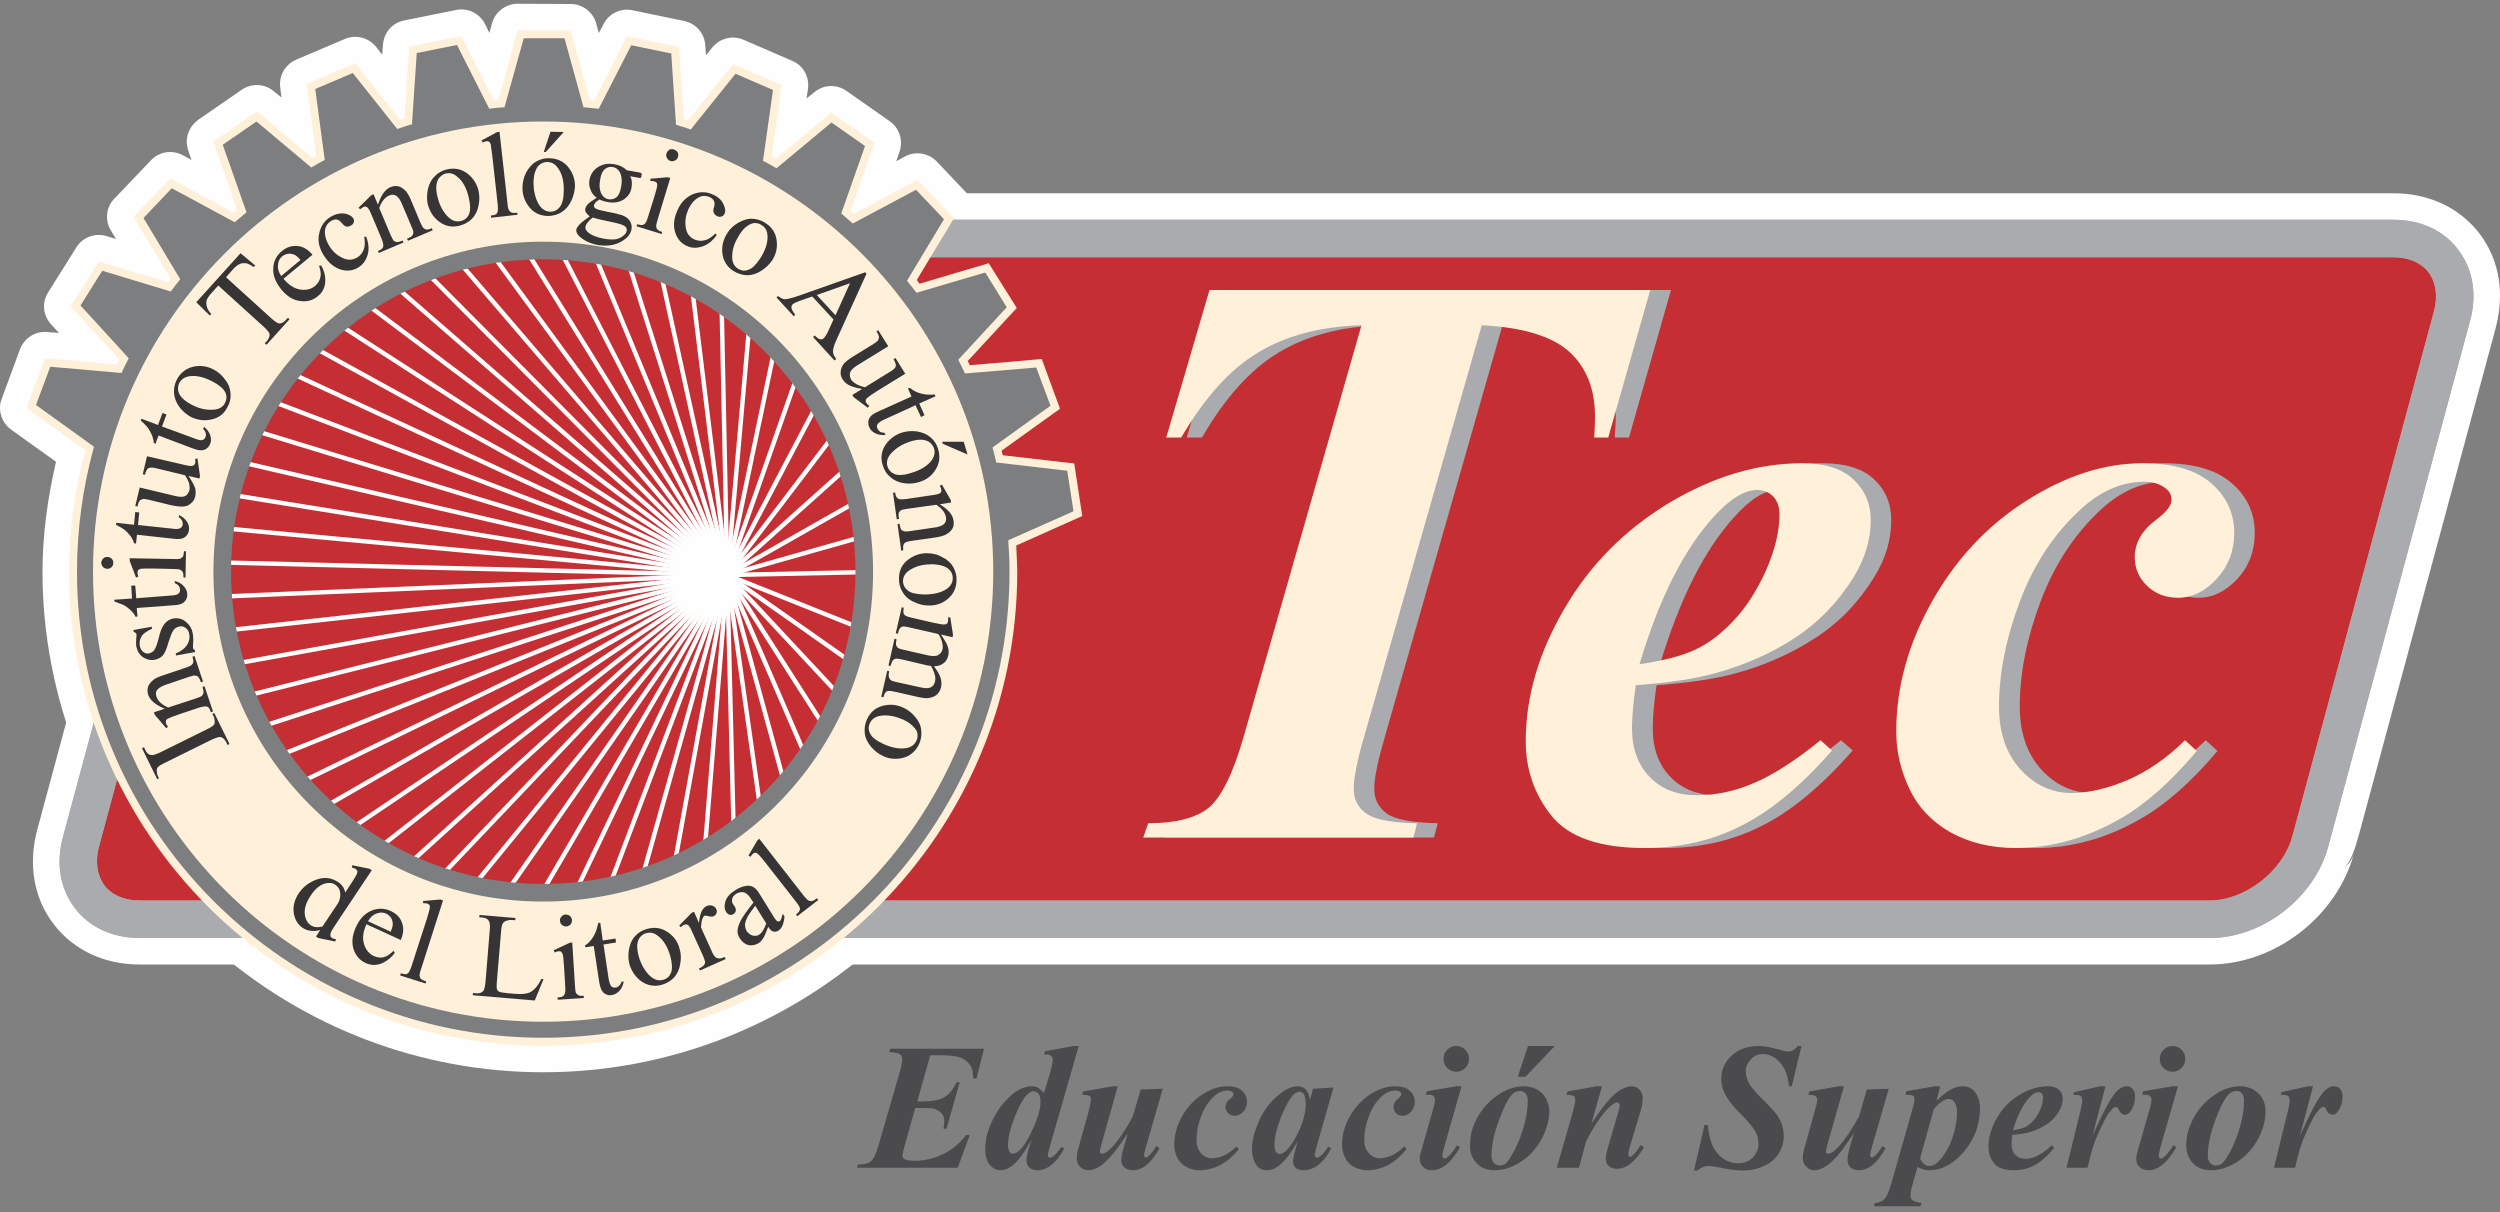 <?xml version="1.0" encoding="UTF-8"?> <!-- Creator: CorelDRAW X7 --> <svg xmlns="http://www.w3.org/2000/svg" xmlns:xlink="http://www.w3.org/1999/xlink" xml:space="preserve" width="100mm" height="48.5mm" style="shape-rendering:geometricPrecision; text-rendering:geometricPrecision; image-rendering:optimizeQuality; fill-rule:evenodd; clip-rule:evenodd" viewBox="0 0 10000 4850"><rect x="0" y="0" width="10000" height="4850" fill="#808080" stroke="none"/> <defs> <style type="text/css"> <![CDATA[ .str1 {stroke:#7C7E80;stroke-width:70.56} .str0 {stroke:#FEFEFE;stroke-width:17.69} .fil5 {fill:none} .fil0 {fill:#FEFEFE} .fil2 {fill:#A9ABAE} .fil4 {fill:#7C7E80} .fil6 {fill:#373435} .fil3 {fill:#FFF0D9} .fil1 {fill:#C52F33} .fil7 {fill:#4B4B4D;fill-rule:nonzero} ]]> </style> </defs> <g id="Capa_x0020_1">  <path class="fil0" d="M9917 933c-80,-103 -202,-160 -344,-160l-8280 0c-260,0 -508,191 -577,444l-567 2102c-37,139 -14,274 66,378 80,104 202,161 344,161l8280 0c260,0 508,-191 577,-444 -7,24 -22,44 -41,58 30,-26 45,-76 65,-149l543 -2012c11,-43 17,-86 17,-128 0,-92 -28,-178 -83,-250z"></path> <path class="fil0" d="M2071 15c-48,0 -90,32 -103,78 0,0 -10,37 -10,39 -5,-9 -18,-36 -18,-36 -22,-43 -69,-66 -116,-56l-208 42c-47,9 -81,49 -84,97 0,0 -3,30 -3,40 -6,-8 -25,-32 -25,-32 -30,-37 -81,-50 -125,-31l-195 83c-39,17 -64,55 -64,97 0,5 0,10 1,15 0,0 4,30 5,39 -7,-6 -31,-25 -31,-25 -36,-31 -89,-33 -128,-6l-174 120c-29,21 -46,54 -46,88 0,11 2,23 6,35 0,0 10,28 13,38 -8,-5 -35,-19 -35,-19 -42,-23 -94,-15 -127,20l-146 153c-20,20 -30,46 -30,73 0,19 5,38 15,54 0,0 16,27 21,35 -9,-3 -39,-12 -39,-12 -45,-13 -95,5 -120,46l-112 179c-11,17 -17,37 -17,56 0,26 10,52 28,72 0,0 23,25 32,35 -13,-1 -47,-4 -47,-4 -48,-4 -92,24 -109,69l-73 198c-5,12 -7,25 -7,37 0,33 16,66 44,86 0,0 115,83 180,129 -34,147 -54,295 -54,440 0,251 48,495 139,728 -14,53 -87,324 -87,324 -10,36 -15,71 -15,106 0,77 23,149 68,207 64,83 167,131 284,131 0,0 227,0 287,0 367,326 836,506 1327,506 490,0 959,-180 1327,-506 76,0 5339,0 5339,0 224,0 446,-171 504,-389l567 -2102c10,-36 15,-72 15,-106 0,-77 -23,-149 -68,-207 -64,-83 -167,-131 -284,-131 0,0 -5371,0 -5656,0 -4,-18 -11,-34 -24,-48l-146 -154c-33,-34 -85,-43 -127,-20 0,0 -27,14 -35,19 3,-9 13,-38 13,-38 4,-12 6,-24 6,-35 0,-34 -16,-67 -45,-87l-174 -122c-39,-27 -91,-25 -128,6 0,0 -24,19 -31,25 1,-9 6,-39 6,-39 0,-5 1,-10 1,-15 0,-42 -25,-81 -65,-97l-194 -84c-44,-19 -95,-6 -125,31 0,0 -19,24 -25,31 -1,-9 -3,-40 -3,-40 -3,-48 -37,-87 -84,-97l-207 -43c-47,-10 -95,13 -116,56 0,0 -14,27 -19,35 -2,-9 -10,-38 -10,-38 -13,-46 -55,-78 -102,-78l-212 -1c0,0 0,0 0,0z"></path> <path class="fil1" d="M9241 3366c-46,172 -226,311 -402,311l-8280 0c-176,0 -281,-139 -235,-311l567 -2102c46,-171 226,-310 402,-310l8280 0c176,0 281,139 235,310l-567 2102z"></path> <path class="fil2" d="M1293 879c-211,0 -419,161 -474,366l-567 2102c-29,107 -12,208 48,286 58,76 150,119 259,119l8280 0c211,0 419,-161 474,-366l0 0 567 -2102c29,-107 12,-208 -48,-286 -58,-77 -150,-119 -259,-119l-8280 0zm-875 2663c-30,-40 -38,-96 -22,-156l567 -2102c38,-139 189,-255 330,-255l8280 0c61,0 111,21 141,60 30,40 38,95 22,156l-567 2102c-38,138 -189,255 -330,255l-8280 0c-61,0 -111,-21 -141,-60z"></path> <g id="_3017098427696"> <path class="fil2" d="M4920 1160l1764 0 -168 590 -57 0c2,-31 4,-59 4,-83 0,-112 -35,-199 -104,-261 -69,-61 -185,-97 -349,-105l-472 1651c-27,92 -41,160 -41,204 0,41 17,74 50,98 34,24 102,37 204,39l-15 57 -1080 0 19 -57c111,0 192,-21 242,-62 51,-42 97,-136 139,-282l472 -1648c-165,5 -303,42 -415,110 -111,67 -213,180 -305,339l-61 0 173 -590z"></path> <path class="fil2" d="M6937 2068c64,-72 123,-108 174,-108 26,0 48,9 64,26 17,17 26,41 26,71 0,70 -19,146 -56,227 -36,81 -80,148 -130,201 -50,53 -101,91 -154,115 -52,24 -126,43 -221,57 79,-262 178,-458 297,-589zm6 625c117,-32 223,-79 318,-141 95,-61 174,-143 236,-244 46,-74 68,-150 68,-228 0,-66 -23,-120 -69,-163 -46,-43 -114,-64 -205,-64 -178,0 -356,53 -532,159 -177,107 -317,248 -420,424 -102,176 -154,352 -154,529 0,112 35,212 104,298 68,86 193,129 372,129 142,0 272,-30 389,-90 117,-59 237,-159 361,-300l-47 -41c-100,82 -189,139 -265,171 -76,33 -152,49 -228,49 -79,0 -142,-24 -189,-73 -47,-48 -71,-113 -71,-194 0,-45 5,-102 15,-173 132,-10 238,-26 317,-48z"></path> <path class="fil2" d="M8823 2961l47 43c-105,124 -208,215 -309,272 -134,77 -273,116 -418,116 -96,0 -182,-21 -257,-62 -75,-42 -130,-100 -165,-174 -36,-75 -54,-152 -54,-230 0,-176 48,-349 144,-520 96,-170 222,-305 379,-404 157,-100 311,-149 463,-149 122,0 213,26 274,80 62,53 92,120 92,199 0,72 -23,133 -69,183 -47,50 -98,76 -155,76 -50,0 -91,-16 -124,-48 -33,-32 -49,-70 -49,-114 0,-58 29,-108 87,-151 40,-30 60,-56 60,-78 0,-20 -8,-35 -24,-47 -22,-17 -50,-26 -84,-26 -91,0 -176,37 -256,110 -105,97 -186,219 -242,367 -56,148 -84,289 -84,422 0,105 29,189 86,252 57,62 125,94 204,94 69,0 144,-18 225,-52 80,-35 156,-88 229,-159z"></path> </g> <path class="fil3" d="M4838 1160l1763 0 -168 590 -56 0c2,-31 3,-59 3,-83 0,-112 -35,-199 -104,-261 -69,-61 -185,-97 -349,-105l-472 1651c-27,92 -40,160 -40,204 0,41 16,74 50,98 33,24 101,37 203,39l-14 57 -1081 0 20 -57c110,0 191,-21 242,-62 50,-42 97,-136 139,-282l472 -1648c-166,5 -304,42 -415,110 -112,67 -213,180 -306,339l-60 0 173 -590z"></path> <path class="fil3" d="M6854 2068c65,-72 123,-108 175,-108 26,0 47,9 64,26 16,17 25,41 25,71 0,70 -19,146 -55,227 -37,81 -80,148 -131,201 -50,53 -101,91 -154,115 -52,24 -126,43 -220,57 78,-262 177,-458 296,-589zm6 625c117,-32 224,-79 319,-141 94,-61 173,-143 236,-244 45,-74 68,-150 68,-228 0,-66 -24,-120 -70,-163 -46,-43 -114,-64 -204,-64 -179,0 -356,53 -533,159 -177,107 -317,248 -419,424 -103,176 -154,352 -154,529 0,112 34,212 103,298 69,86 193,129 372,129 142,0 272,-30 389,-90 117,-59 238,-159 361,-300l-46 -41c-101,82 -190,139 -266,171 -76,33 -152,49 -228,49 -79,0 -142,-24 -189,-73 -47,-48 -71,-113 -71,-194 0,-45 5,-102 15,-173 133,-10 238,-26 317,-48z"></path> <path class="fil3" d="M8740 2961l47 43c-104,124 -207,215 -308,272 -135,77 -274,116 -418,116 -97,0 -183,-21 -258,-62 -74,-42 -130,-100 -165,-174 -36,-75 -53,-152 -53,-230 0,-176 47,-349 143,-520 96,-170 222,-305 379,-404 157,-100 312,-149 463,-149 122,0 213,26 275,80 61,53 92,120 92,199 0,72 -24,133 -70,183 -46,50 -98,76 -155,76 -50,0 -91,-16 -124,-48 -33,-32 -49,-70 -49,-114 0,-58 29,-108 87,-151 40,-30 60,-56 60,-78 0,-20 -8,-35 -24,-47 -22,-17 -50,-26 -84,-26 -91,0 -176,37 -255,110 -106,97 -187,219 -243,367 -56,148 -84,289 -84,422 0,105 29,189 86,252 57,62 125,94 204,94 70,0 144,-18 225,-52 80,-35 157,-88 229,-159z"></path> <path class="fil2" d="M1293 879c-211,0 -419,161 -474,366l-567 2102c-29,107 -12,208 48,286 58,76 150,119 259,119l8280 0c211,0 419,-161 474,-366l0 0 567 -2102c29,-107 12,-208 -48,-286 -58,-77 -150,-119 -259,-119l-8280 0zm-875 2663c-30,-40 -38,-96 -22,-156l567 -2102c38,-139 189,-255 330,-255l8280 0c61,0 111,21 141,60 30,40 38,95 22,156l-567 2102c-38,138 -189,255 -330,255l-8280 0c-61,0 -111,-21 -141,-60z"></path> <path class="fil3" d="M2064 145c0,0 -60,218 -70,254 -9,1 -10,1 -19,2 -16,-33 -130,-257 -130,-257l-208 42c0,0 -17,250 -19,287 -8,3 -10,3 -18,6 -23,-29 -179,-226 -179,-226l-195 83c0,0 34,250 39,286 -8,4 -9,5 -16,9 -29,-24 -222,-185 -222,-185l-174 121c0,0 83,237 96,272 -7,6 -8,7 -14,12 -33,-18 -254,-137 -254,-137l-147 153c0,0 129,216 149,248 -5,6 -6,8 -11,14 -36,-11 -277,-83 -277,-83l-113 179c0,0 170,186 195,213 -4,9 -5,11 -10,20 -37,-3 -287,-25 -287,-25l-74 199c0,0 206,149 235,169 -42,159 -65,322 -65,486 0,1045 851,1896 1897,1896 1045,0 1896,-851 1896,-1896 0,0 -2,-75 -4,-105 34,-15 264,-118 264,-118l-32 -210c0,0 -249,-29 -286,-33 -2,-8 -3,-10 -5,-18 30,-22 234,-168 234,-168l-73 -199c0,0 -251,22 -288,25 -3,-8 -4,-9 -8,-17 25,-27 196,-212 196,-212l-112 -179c0,0 -242,71 -277,82 -5,-7 -7,-9 -11,-15 19,-32 149,-247 149,-247l-146 -154c0,0 -222,119 -255,136 -6,-5 -7,-6 -13,-11 12,-35 96,-272 96,-272l-173 -122c0,0 -194,161 -222,185 -8,-5 -9,-5 -16,-9 5,-37 39,-286 39,-286l-194 -84c0,0 -157,196 -180,225 -8,-3 -10,-3 -18,-6 -2,-37 -18,-287 -18,-287l-208 -43c0,0 -114,223 -131,257 -9,-1 -10,-2 -18,-2 -10,-36 -76,-278 -76,-278l-212 -1 -7 24z"></path> <path class="fil4" d="M4294 2045l-25 -162 -284 -33c-4,-20 -10,-40 -15,-60l232 -167 -57 -153 -285 24c-8,-18 -18,-37 -27,-55l194 -210 -86 -139 -275 81c-12,-16 -25,-32 -38,-48l148 -246 -112 -118 -253 135c-15,-14 -31,-27 -46,-40l95 -270 -134 -94 -220 183c-18,-10 -36,-21 -54,-30l40 -283 -150 -65 -179 223c-20,-7 -39,-13 -59,-19l-19 -285 -160 -33 -130 254c-20,-2 -41,-4 -61,-6l-76 -276 -163 0 -77 276c-20,1 -41,3 -61,6l-129 -255 -161 32 -19 285c-20,6 -40,12 -59,19l-178 -224 -150 64 38 284c-18,9 -36,19 -54,30l-219 -184 -135 93 95 270c-16,13 -31,27 -47,40l-252 -136 -113 119 147 245c-13,16 -25,32 -38,49l-274 -83 -87 139 193 211c-10,19 -20,39 -29,59l-285 -25 -57 153 232 167c-44,159 -68,327 -68,500 0,1028 836,1864 1865,1864 1028,0 1865,-836 1865,-1864 0,-43 -2,-84 -5,-126l261 -116zm-2121 2042c-995,0 -1801,-806 -1801,-1800 0,-995 806,-1801 1801,-1801 994,0 1800,806 1800,1801 0,994 -806,1800 -1800,1800z"></path> <path class="fil1" d="M3457 2287c0,709 -575,1284 -1284,1284 -710,0 -1284,-575 -1284,-1284 0,-710 574,-1285 1284,-1285 709,0 1284,575 1284,1285z"></path> <g id="_3017098107248"> <line class="fil5 str0" x1="3435" y1="2289" x2="2909" y2="2300"></line> <line class="fil5 str0" x1="3428" y1="2153" x2="2909" y2="2300"></line> <line class="fil5 str0" x1="3406" y1="2018" x2="2909" y2="2300"></line> <line class="fil5 str0" x1="3370" y1="1887" x2="2909" y2="2300"></line> <line class="fil5 str0" x1="3320" y1="1760" x2="2909" y2="2300"></line> <line class="fil5 str0" x1="3257" y1="1639" x2="2909" y2="2300"></line> <line class="fil5 str0" x1="3181" y1="1526" x2="2909" y2="2300"></line> <line class="fil5 str0" x1="3093" y1="1421" x2="2909" y2="2300"></line> <line class="fil5 str0" x1="2995" y1="1327" x2="2909" y2="2300"></line> <line class="fil5 str0" x1="2887" y1="1243" x2="2909" y2="2300"></line> <line class="fil5 str0" x1="2771" y1="1172" x2="2909" y2="2300"></line> <line class="fil5 str0" x1="2648" y1="1113" x2="2909" y2="2300"></line> <line class="fil5 str0" x1="2519" y1="1068" x2="2909" y2="2300"></line> <line class="fil5 str0" x1="2386" y1="1037" x2="2909" y2="2300"></line> <line class="fil5 str0" x1="2251" y1="1020" x2="2909" y2="2300"></line> <line class="fil5 str0" x1="2115" y1="1018" x2="2909" y2="2300"></line> <line class="fil5 str0" x1="1979" y1="1031" x2="2909" y2="2300"></line> <line class="fil5 str0" x1="1845" y1="1058" x2="2909" y2="2300"></line> <line class="fil5 str0" x1="1715" y1="1099" x2="2909" y2="2300"></line> <line class="fil5 str0" x1="1591" y1="1154" x2="2909" y2="2300"></line> <line class="fil5 str0" x1="1472" y1="1221" x2="2909" y2="2300"></line> <line class="fil5 str0" x1="1362" y1="1302" x2="2909" y2="2300"></line> <line class="fil5 str0" x1="1261" y1="1393" x2="2909" y2="2300"></line> <line class="fil5 str0" x1="1170" y1="1495" x2="2909" y2="2300"></line> <line class="fil5 str0" x1="1091" y1="1606" x2="2909" y2="2300"></line> <line class="fil5 str0" x1="1024" y1="1724" x2="2909" y2="2300"></line> <line class="fil5 str0" x1="970" y1="1850" x2="2909" y2="2300"></line> <line class="fil5 str0" x1="930" y1="1980" x2="2909" y2="2300"></line> <line class="fil5 str0" x1="904" y1="2114" x2="2909" y2="2300"></line> <line class="fil5 str0" x1="892" y1="2250" x2="2909" y2="2300"></line> <line class="fil5 str0" x1="895" y1="2386" x2="2909" y2="2300"></line> <line class="fil5 str0" x1="913" y1="2521" x2="2909" y2="2300"></line> <line class="fil5 str0" x1="945" y1="2654" x2="2909" y2="2300"></line> <line class="fil5 str0" x1="991" y1="2782" x2="2909" y2="2300"></line> <line class="fil5 str0" x1="1051" y1="2905" x2="2909" y2="2300"></line> <line class="fil5 str0" x1="1123" y1="3020" x2="2909" y2="2300"></line> <line class="fil5 str0" x1="1207" y1="3127" x2="2909" y2="2300"></line> <line class="fil5 str0" x1="1303" y1="3225" x2="2909" y2="2300"></line> <line class="fil5 str0" x1="1408" y1="3312" x2="2909" y2="2300"></line> <line class="fil5 str0" x1="1522" y1="3387" x2="2909" y2="2300"></line> <line class="fil5 str0" x1="1643" y1="3449" x2="2909" y2="2300"></line> <line class="fil5 str0" x1="1770" y1="3498" x2="2909" y2="2300"></line> <line class="fil5 str0" x1="1902" y1="3533" x2="2909" y2="2300"></line> <line class="fil5 str0" x1="2036" y1="3554" x2="2909" y2="2300"></line> <line class="fil5 str0" x1="2173" y1="3561" x2="2909" y2="2300"></line> <line class="fil5 str0" x1="2309" y1="3552" x2="2909" y2="2300"></line> <line class="fil5 str0" x1="2443" y1="3530" x2="2909" y2="2300"></line> <line class="fil5 str0" x1="2574" y1="3492" x2="2909" y2="2300"></line> <line class="fil5 str0" x1="2701" y1="3442" x2="2909" y2="2300"></line> <line class="fil5 str0" x1="2821" y1="3377" x2="2909" y2="2300"></line> <line class="fil5 str0" x1="2934" y1="3301" x2="2909" y2="2300"></line> <line class="fil5 str0" x1="3038" y1="3212" x2="2909" y2="2300"></line> <line class="fil5 str0" x1="3132" y1="3113" x2="2909" y2="2300"></line> <line class="fil5 str0" x1="3214" y1="3005" x2="2909" y2="2300"></line> <line class="fil5 str0" x1="3285" y1="2888" x2="2909" y2="2300"></line> <line class="fil5 str0" x1="3343" y1="2765" x2="2909" y2="2300"></line> <line class="fil5 str0" x1="3387" y1="2636" x2="2909" y2="2300"></line> <line class="fil5 str0" x1="3417" y1="2503" x2="2909" y2="2300"></line> </g> <path class="fil5 str1" d="M3457 2287c0,709 -575,1284 -1284,1284 -710,0 -1284,-575 -1284,-1284 0,-710 574,-1285 1284,-1285 709,0 1284,575 1284,1285"></path> <path class="fil6" d="M849 2856l8 -4 61 124 -8 4 -5 -11c-6,-12 -14,-19 -23,-21 -6,-1 -18,3 -36,11l-186 92c-15,7 -24,13 -28,17 -3,3 -5,7 -5,13 0,8 1,15 4,22l5 10 -7 4 -61 -124 8 -4 5 11c6,12 13,19 23,20 6,2 18,-2 36,-10l186 -92c15,-7 24,-13 28,-17 3,-3 5,-7 5,-13 0,-8 -1,-15 -4,-22l-6 -10z"></path> <path class="fil6" d="M659 2835c-36,-15 -58,-33 -66,-55 -4,-11 -4,-22 -1,-32 3,-10 10,-19 22,-29 7,-6 21,-12 39,-18l89 -30c13,-4 21,-8 25,-12 3,-3 6,-6 6,-11 1,-4 0,-11 -3,-21l8 -3 34 102 -8 3 -2 -4c-3,-10 -7,-16 -11,-19 -4,-3 -9,-4 -15,-4 -3,0 -10,3 -22,6l-85 29c-19,6 -32,13 -39,21 -7,7 -8,17 -4,29 6,18 21,32 47,43l110 -36c14,-5 22,-8 25,-11 3,-4 5,-8 6,-12 1,-4 -1,-12 -4,-24l8 -2 34 101 -9 3 -1 -4c-3,-11 -8,-17 -15,-19 -6,-1 -17,0 -32,5l-78 26c-24,8 -39,14 -44,17 -5,2 -8,5 -9,8 -1,3 -1,7 0,11 1,4 4,9 8,14l-7 6 -46 -54 -3 -10 43 -14z"></path> <path class="fil6" d="M534 2520l73 -13 1 8c-22,10 -36,20 -42,31 -7,11 -9,23 -7,37 2,11 7,19 14,25 7,5 14,7 21,6 8,-2 15,-5 21,-11 5,-6 10,-17 15,-33l10 -37c10,-35 28,-54 53,-59 20,-3 37,1 51,14 15,12 24,28 27,46 2,13 3,28 1,45 0,6 0,10 0,13 1,4 3,6 7,8l2 8 -77 14 -1 -8c21,-9 36,-20 45,-34 9,-14 12,-29 9,-44 -2,-11 -7,-19 -14,-24 -8,-6 -16,-8 -25,-6 -11,2 -19,7 -25,16 -6,9 -12,25 -20,50 -7,25 -14,41 -22,50 -8,9 -18,14 -32,17 -18,3 -33,-1 -47,-10 -14,-10 -23,-25 -27,-44 -1,-8 -1,-19 0,-31 1,-8 1,-14 1,-17 -1,-2 -1,-4 -3,-5 -1,-1 -4,-3 -8,-4l-1 -8z"></path> <path class="fil6" d="M457 2399l71 -5 -3 -51 16 -1 4 51 141 -11c14,-1 24,-3 28,-8 5,-4 7,-9 6,-16 0,-5 -2,-10 -5,-15 -4,-4 -9,-8 -16,-10l0 -9c16,4 28,11 36,21 9,9 13,19 14,30 1,8 -1,15 -4,22 -4,7 -9,13 -17,17 -7,4 -18,6 -34,7l-147 11 3 34 -8 1c-4,-9 -10,-17 -19,-26 -9,-8 -19,-16 -31,-22 -7,-3 -18,-7 -34,-13l-1 -7z"></path> <path class="fil6" d="M405 2251c1,-7 3,-12 8,-17 4,-4 10,-7 17,-6 6,0 12,2 17,7 4,5 7,10 6,17 0,6 -2,12 -7,17 -5,4 -11,7 -17,6 -7,0 -12,-2 -17,-7 -4,-5 -7,-10 -7,-17zm114 -18l176 3c13,1 22,0 27,-2 4,-2 8,-5 10,-8 2,-4 3,-11 4,-21l8 0 -2 105 -8 0c0,-11 -1,-18 -3,-22 -2,-3 -5,-6 -10,-9 -5,-2 -14,-3 -27,-3l-84 -2c-24,0 -39,0 -46,1 -6,1 -9,3 -11,5 -2,3 -3,6 -3,10 0,5 1,10 3,17l-9 3 -25 -66 0 -11z"></path> <path class="fil6" d="M465 2091l71 8 5 -51 16 2 -5 50 141 15c14,2 24,1 29,-3 5,-3 8,-8 9,-14 0,-6 -1,-11 -3,-16 -3,-5 -7,-10 -13,-13l1 -9c14,7 25,16 32,27 7,11 9,22 8,32 -1,8 -3,15 -8,21 -5,7 -11,11 -19,14 -8,2 -20,3 -35,1l-146 -16 -4 35 -8 -1c-2,-9 -7,-19 -14,-29 -8,-10 -16,-19 -27,-27 -6,-4 -16,-10 -31,-18l1 -8z"></path> <path class="fil6" d="M588 1825l130 30c24,6 39,9 45,9 5,0 10,-1 12,-3 3,-2 5,-5 6,-8 1,-5 1,-11 -1,-17l10 -2 10 70 -2 10 -44 -10c15,23 24,39 27,50 2,11 2,22 0,32 -3,12 -9,21 -18,28 -9,8 -19,12 -30,12 -12,1 -28,-1 -48,-5l-94 -23c-10,-2 -17,-3 -22,-1 -4,1 -8,3 -11,7 -3,4 -6,11 -8,22l-9 -2 18 -74 142 34c20,5 34,4 42,-1 7,-5 12,-13 15,-23 1,-6 1,-14 -1,-24 -2,-9 -8,-21 -17,-35l-120 -29c-12,-3 -21,-2 -27,1 -5,3 -10,12 -13,26l-9 -2 17 -72z"></path> <path class="fil6" d="M566 1675l66 25 18 -48 16 6 -18 48 133 49c13,5 22,7 29,5 6,-2 10,-6 12,-12 2,-5 2,-11 1,-16 -2,-6 -5,-11 -10,-16l3 -9c13,11 21,22 25,34 4,13 4,24 0,34 -3,7 -7,13 -13,18 -6,5 -14,8 -22,8 -8,1 -20,-2 -34,-7l-138 -52 -12 33 -7 -3c0,-9 -3,-20 -7,-31 -5,-11 -11,-23 -19,-33 -5,-6 -13,-14 -26,-26l3 -7z"></path> <path class="fil6" d="M757 1505c28,-4 59,3 93,21 27,14 44,29 51,43 7,15 6,29 -1,43 -9,18 -27,27 -53,27 -27,1 -54,-6 -82,-21 -17,-9 -30,-19 -39,-29 -9,-11 -13,-21 -14,-31 0,-10 1,-18 5,-26 8,-15 22,-24 40,-27zm-61 66c1,19 8,37 20,55 13,18 29,31 46,41 25,12 50,17 77,12 33,-5 56,-21 71,-51 10,-17 14,-36 12,-55 -1,-19 -8,-38 -22,-55 -13,-18 -28,-31 -46,-40 -24,-13 -50,-17 -77,-12 -31,6 -55,24 -70,53 -8,16 -12,33 -11,52z"></path> <path class="fil6" d="M962 1013l59 49 -6 6c-11,-7 -20,-12 -26,-14 -10,-2 -20,-2 -28,1 -9,4 -18,10 -27,20l-30 34 182 165c15,13 25,20 32,20 9,-1 18,-5 26,-15l8 -8 6 6 -92 102 -7 -6 8 -8c9,-11 13,-21 11,-30 -2,-6 -9,-15 -22,-27l-183 -166 -26 29c-10,11 -16,20 -19,26 -3,9 -4,18 -1,28 2,10 8,20 18,31l-6 6 -54 -53 177 -196z"></path> <path class="fil6" d="M1112 1059c1,-14 7,-26 17,-34 7,-5 15,-9 24,-10 9,-1 18,1 27,5 5,3 13,9 22,20l-77 64c-11,-15 -15,-30 -13,-45zm138 -40c-18,-21 -37,-33 -60,-35 -22,-2 -43,4 -62,20 -22,18 -34,41 -35,69 -2,29 10,57 33,86 22,26 47,42 74,45 27,4 51,-2 71,-19 19,-15 29,-35 30,-59 1,-24 -5,-45 -16,-64l-9 1c7,19 9,35 5,48 -3,13 -10,23 -21,33 -16,13 -36,18 -60,14 -24,-4 -46,-19 -66,-43l116 -96z"></path> <path class="fil6" d="M1465 947c10,27 12,52 5,74 -7,22 -19,38 -37,49 -21,13 -45,16 -71,8 -27,-9 -49,-28 -68,-58 -18,-29 -24,-58 -17,-87 6,-29 21,-51 46,-66 18,-11 36,-15 54,-13 17,3 29,9 36,19 3,6 4,11 2,16 -1,5 -5,10 -11,13 -8,5 -15,6 -22,3 -4,-1 -9,-6 -15,-13 -6,-8 -12,-12 -20,-14 -7,-1 -15,1 -23,6 -14,9 -21,20 -24,35 -2,20 3,41 16,63 14,23 31,39 53,49 21,11 41,10 60,-1 13,-8 22,-20 27,-35 4,-11 4,-27 1,-48l8 0z"></path> <path class="fil6" d="M1512 819c12,-38 28,-61 49,-70 11,-5 22,-6 32,-4 10,2 20,9 30,19 7,8 15,21 22,39l36 86c5,12 10,21 14,24 3,3 7,5 11,5 5,1 12,-1 21,-5l4 8 -99 42 -4 -8 4 -2c10,-4 16,-8 18,-12 3,-5 4,-10 3,-16 -1,-3 -3,-10 -8,-21l-35 -83c-7,-18 -15,-31 -24,-37 -8,-6 -18,-7 -29,-2 -17,7 -31,24 -40,50l45 107c6,13 10,21 13,24 4,3 8,5 12,5 5,1 12,-1 23,-6l4 8 -99 42 -3 -8 4 -2c10,-4 16,-10 17,-16 1,-7 -1,-18 -7,-32l-32 -76c-10,-24 -16,-38 -20,-43 -3,-4 -6,-7 -9,-8 -3,-1 -7,-1 -11,1 -4,2 -8,5 -13,9l-7 -6 51 -50 9 -4 18 42z"></path> <path class="fil6" d="M1829 707c22,17 37,45 46,83 7,30 7,52 1,67 -7,15 -18,24 -33,27 -20,5 -38,-2 -56,-22 -17,-19 -30,-44 -37,-75 -5,-19 -6,-36 -4,-49 2,-13 7,-24 14,-30 7,-7 14,-12 23,-14 16,-4 32,0 46,13zm-89 -3c-14,13 -23,30 -28,51 -5,22 -5,42 -1,62 7,26 20,49 41,66 25,21 54,28 85,20 20,-5 37,-14 50,-27 14,-14 23,-32 27,-53 5,-22 4,-42 0,-61 -7,-27 -21,-49 -42,-66 -25,-20 -54,-26 -86,-18 -17,4 -33,13 -46,26z"></path> <path class="fil6" d="M1998 527l32 287c1,14 3,23 6,27 2,4 6,7 10,9 4,2 12,2 23,1l1 8 -106 12 0 -9c9,-1 16,-2 20,-5 3,-2 5,-6 7,-11 1,-5 1,-14 0,-27l-22 -197c-3,-24 -5,-39 -6,-44 -2,-6 -4,-10 -7,-11 -3,-2 -6,-3 -10,-2 -4,0 -9,2 -15,5l-5 -8 61 -33 11 -2z"></path> <g> <path class="fil6" d="M2231 671c17,23 25,53 24,92 0,31 -6,53 -16,65 -10,13 -23,19 -38,19 -20,-1 -37,-12 -49,-35 -12,-24 -18,-51 -18,-83 1,-20 3,-36 9,-48 5,-13 12,-21 21,-26 8,-5 17,-7 25,-7 17,0 31,8 42,23zm-86 -25c-16,9 -29,24 -40,43 -10,20 -15,40 -15,60 -1,27 7,52 23,74 19,27 45,40 78,41 20,0 38,-5 55,-15 16,-10 29,-25 39,-45 9,-19 14,-39 15,-59 0,-27 -8,-52 -25,-74 -19,-25 -46,-38 -79,-38 -18,-1 -35,4 -51,13zm57 -119l-27 81 8 0 72 -80 -53 -1 -57 119 57 -119z"></path> </g> <g> <path class="fil6" d="M2479 688c8,16 10,37 5,61 -3,19 -9,32 -18,40 -9,7 -20,10 -32,8 -12,-2 -21,-9 -28,-21 -8,-15 -10,-35 -5,-60 3,-18 9,-32 19,-40 9,-7 19,-10 31,-8 12,2 21,9 28,20zm-128 129c-6,7 -9,13 -10,19 -1,4 0,9 3,14 3,4 7,9 15,16 -18,12 -27,19 -29,21 -10,8 -17,16 -20,21 -3,3 -4,7 -5,11 -1,8 3,17 13,27 19,17 43,28 73,34 39,6 73,1 101,-18 19,-12 31,-27 34,-45 2,-13 0,-24 -8,-35 -7,-10 -17,-17 -32,-22 -9,-3 -29,-8 -61,-14 -18,-4 -29,-6 -33,-8 -7,-2 -12,-5 -14,-8 -2,-3 -3,-5 -2,-8 0,-3 2,-7 5,-11 3,-4 9,-8 17,-13 10,5 21,8 31,10 26,5 48,1 66,-10 17,-12 28,-27 31,-47 3,-18 2,-33 -5,-46l28 5c7,1 11,2 12,2 1,-1 2,-1 3,-2 1,-1 2,-4 2,-8 1,-4 1,-6 0,-8 0,-1 -1,-2 -2,-2 -1,-1 -5,-2 -11,-3l-46 -8c-13,-13 -30,-21 -50,-24 -25,-5 -47,0 -66,12 -18,12 -29,29 -33,50 -3,14 -1,28 4,40 5,13 13,24 25,32 -18,11 -30,20 -36,26zm100 72c24,5 40,10 47,15 7,4 10,11 9,19 -2,11 -11,20 -26,28 -15,8 -36,9 -64,4 -30,-5 -51,-14 -65,-26 -8,-7 -12,-15 -10,-22 1,-6 4,-12 9,-18 5,-6 12,-13 20,-19 19,6 45,12 80,19l-100 -72 100 72z"></path> </g> <path class="fil6" d="M2696 598c6,2 11,6 14,11 3,6 4,12 2,19 -2,6 -6,11 -12,14 -6,3 -12,4 -18,2 -7,-2 -11,-6 -14,-12 -4,-6 -4,-12 -2,-18 2,-7 6,-11 11,-15 6,-3 12,-3 19,-1zm-15 114l-51 168c-4,13 -6,22 -5,26 0,5 2,9 5,12 3,4 9,7 19,10l-3 8 -100 -31 3 -8c10,3 17,4 21,3 4,-1 8,-3 11,-7 4,-4 7,-12 11,-25l25 -80c7,-23 11,-38 12,-45 0,-5 -1,-9 -2,-12 -2,-2 -5,-4 -9,-5 -4,-2 -10,-2 -16,-2l-1 -9 70 -6 10 3z"></path> <path class="fil6" d="M2867 940c-17,24 -36,39 -58,46 -22,7 -42,7 -61,-2 -23,-10 -39,-28 -47,-54 -9,-27 -6,-56 9,-89 13,-31 34,-52 61,-64 28,-11 54,-11 80,1 20,8 34,21 42,37 8,16 10,29 5,40 -3,6 -6,9 -12,11 -5,2 -10,2 -17,-1 -8,-4 -13,-10 -15,-17 -1,-4 -1,-11 2,-20 3,-9 3,-17 0,-24 -3,-6 -9,-12 -18,-16 -14,-6 -29,-6 -42,1 -18,9 -32,26 -43,49 -10,24 -14,48 -10,71 3,24 15,40 35,49 14,6 29,7 45,2 11,-3 24,-12 39,-26l5 6z"></path> <path class="fil6" d="M3070 942c2,27 -8,58 -28,90 -17,26 -33,42 -48,47 -15,6 -29,4 -42,-4 -17,-11 -25,-29 -23,-55 1,-27 11,-53 28,-80 10,-16 21,-29 32,-36 11,-8 22,-12 32,-12 10,1 18,3 25,8 15,9 23,23 24,42zm-61 -67c-18,-1 -37,5 -56,16 -19,11 -34,25 -44,42 -15,23 -22,49 -20,76 3,32 17,57 45,75 17,11 35,16 54,17 20,0 39,-6 57,-18 19,-12 33,-26 44,-42 15,-24 21,-49 18,-76 -3,-32 -19,-57 -47,-74 -15,-10 -32,-15 -51,-16z"></path> <path class="fil6" d="M3267 1180l133 -47 -58 128 -75 -81zm46 144c-7,15 -13,24 -18,29 -4,4 -8,5 -14,4 -6,-1 -13,-6 -22,-15l-7 6 86 94 7 -6c-8,-10 -13,-20 -13,-30 0,-10 4,-25 14,-47l120 -264 -5 -6 -272 96c-24,8 -41,12 -52,12 -6,-1 -14,-5 -25,-13l-6 6 69 75 6 -6c-10,-13 -15,-22 -15,-28 -1,-6 1,-10 5,-14 4,-4 13,-8 26,-13l52 -18 85 92 -21 46z"></path> <path class="fil6" d="M3621 1495l-114 70c-21,13 -33,22 -37,26 -5,4 -7,7 -7,11 -1,3 0,6 2,9 2,4 6,8 12,12l-6 8 -56 -42 -6 -9 39 -24c-27,-5 -45,-11 -55,-17 -9,-5 -17,-13 -23,-22 -6,-10 -9,-21 -7,-33 1,-11 6,-21 13,-30 8,-8 20,-18 38,-29l83 -51c8,-5 14,-10 16,-14 2,-4 3,-8 3,-13 -1,-5 -4,-12 -10,-22l7 -4 40 64 -125 77c-17,11 -26,21 -28,30 -2,9 0,18 5,27 4,6 10,11 18,16 8,5 20,10 37,14l105 -65c11,-7 17,-13 18,-19 1,-7 -1,-16 -9,-28l8 -5 39 63z"></path> <path class="fil6" d="M3742 1585l-65 29 21 47 -14 7 -22 -47 -129 59c-12,6 -20,12 -23,17 -3,6 -3,12 0,18 2,4 5,8 10,12 6,3 11,4 18,4l4 9c-16,1 -30,-1 -41,-7 -12,-6 -20,-14 -24,-24 -3,-7 -4,-14 -4,-22 1,-8 4,-15 10,-22 5,-6 15,-12 30,-19l133 -60 -14 -32 7 -3c7,6 16,12 27,17 11,5 24,8 37,10 7,1 19,1 36,0l3 7z"></path> <g> <path class="fil6" d="M3727 1841c-17,22 -43,39 -80,50 -30,10 -52,11 -67,6 -15,-6 -25,-16 -30,-31 -6,-19 0,-39 19,-57 18,-19 42,-33 72,-43 19,-6 35,-8 49,-7 13,2 24,6 31,12 7,7 12,14 15,22 5,16 2,32 -9,48zm-3 -90c-14,-13 -32,-21 -54,-25 -21,-3 -42,-2 -61,4 -26,8 -47,23 -64,45 -19,26 -24,55 -14,86 6,20 16,36 31,48 15,13 33,21 55,24 21,3 42,1 60,-5 27,-8 48,-23 63,-46 18,-26 22,-55 12,-87 -5,-17 -14,-32 -28,-44zm131 16l-86 0 2 8 99 43 -15 -51 -131 -16 131 16z"></path> </g> <path class="fil6" d="M3759 2017c34,21 52,42 55,65 2,12 1,23 -4,32 -5,9 -14,17 -26,24 -9,5 -24,9 -43,12l-92 13c-14,2 -23,4 -27,7 -4,2 -7,5 -8,10 -2,4 -2,11 -1,21l-8 2 -15 -107 8 -1 1 4c1,10 4,17 7,21 4,3 9,5 15,6 3,0 10,0 22,-2l89 -13c20,-2 34,-7 42,-13 8,-7 12,-16 10,-28 -3,-19 -16,-36 -39,-51l-114 16c-15,2 -24,4 -27,6 -4,3 -7,6 -9,11 -1,4 -1,12 1,24l-9 1 -15 -106 9 -1 0 4c2,11 6,18 12,21 6,3 17,3 32,1l81 -12c26,-3 41,-6 47,-8 5,-2 9,-4 11,-7 1,-3 2,-6 1,-10 0,-5 -2,-10 -6,-16l9 -4 35 61 1 10 -45 7z"></path> <path class="fil6" d="M3788 2355c-23,16 -54,23 -92,23 -31,-1 -53,-6 -65,-16 -13,-11 -19,-23 -19,-39 1,-20 12,-36 36,-48 23,-13 51,-18 82,-18 20,1 36,4 48,9 13,6 21,13 26,21 5,9 7,17 7,25 0,18 -8,32 -23,43zm25 -87c-9,-16 -23,-29 -43,-39 -19,-11 -39,-16 -59,-16 -27,-1 -52,7 -75,23 -26,18 -40,44 -40,77 -1,20 4,38 14,55 9,16 24,30 44,39 20,10 40,15 59,15 28,1 53,-7 74,-23 26,-20 39,-46 39,-79 1,-18 -4,-35 -13,-52z"></path> <path class="fil6" d="M3764 2538c12,19 19,30 21,34 4,8 7,16 9,25 1,9 1,17 -1,25 -3,13 -9,24 -19,31 -10,8 -23,12 -38,12 14,20 24,36 27,49 3,12 4,24 1,36 -3,11 -8,20 -16,28 -8,7 -19,12 -33,14 -10,2 -24,0 -43,-4l-92 -21c-13,-3 -22,-4 -28,-3 -3,0 -7,2 -10,6 -4,4 -6,10 -8,19l-9 -2 24 -104 8 2 -1 5c-2,9 -2,16 1,22 1,4 5,8 10,11 2,1 10,3 22,6l91 20c18,4 30,5 38,2 12,-3 19,-12 22,-25 2,-9 2,-17 -1,-27 -2,-9 -7,-21 -15,-35l-3 -1 -10 -1 -102 -24c-14,-3 -23,-4 -27,-3 -4,1 -8,3 -11,7 -3,4 -6,11 -9,22l-8 -2 24 -107 8 2c-2,12 -3,20 -1,25 2,5 5,9 11,12 2,1 9,3 22,6l92 21c17,4 30,4 39,1 11,-5 18,-13 21,-25 2,-8 1,-17 -1,-26 -4,-15 -9,-26 -16,-35l-114 -26c-14,-3 -23,-5 -28,-4 -4,1 -8,3 -11,7 -3,3 -6,10 -8,22l-9 -2 24 -104 8 2c-2,10 -2,16 -1,21 1,4 4,8 8,11 4,2 12,5 25,8l82 19c24,5 39,8 46,8 5,0 9,-1 11,-2 3,-2 5,-5 6,-9 1,-5 1,-10 0,-17l9 -1 11 70 -2 10 -46 -11z"></path> <path class="fil6" d="M3628 2992c-28,5 -59,0 -94,-16 -28,-13 -46,-26 -53,-41 -8,-14 -8,-28 -2,-42 9,-19 26,-29 52,-31 26,-2 54,4 83,17 18,9 31,18 40,28 10,10 15,19 16,29 1,10 0,19 -4,26 -7,16 -20,26 -38,30zm57 -69c-1,-19 -9,-37 -23,-54 -14,-17 -30,-30 -48,-38 -25,-12 -51,-15 -78,-9 -32,7 -54,25 -68,55 -8,18 -11,37 -9,56 2,19 11,37 25,54 14,16 30,29 48,37 25,12 51,14 78,8 31,-8 53,-27 67,-57 7,-16 10,-34 8,-52z"></path> <path class="fil6" d="M1244 3702c-14,-10 -23,-25 -25,-47 -2,-22 6,-46 24,-73 17,-26 36,-42 57,-48 16,-4 30,-3 41,5 6,4 12,10 16,18 3,8 5,17 4,27 -1,10 -4,20 -9,29l-62 93c-19,5 -34,3 -46,-4zm20 44l9 6 68 14 3 -9c-8,-1 -13,-3 -17,-6 -3,-2 -5,-4 -5,-8 -1,-3 -1,-7 1,-12 2,-6 10,-19 24,-40l140 -210 -9 -6 -69 -14 -2 9c7,2 12,4 16,6 3,2 5,5 6,8 1,3 0,7 -2,13 -2,5 -10,18 -23,38l-23 35c-4,-18 -13,-32 -29,-42 -26,-17 -54,-21 -85,-10 -31,11 -54,29 -72,55 -17,26 -24,52 -20,79 4,26 16,46 35,59 10,7 21,11 32,12 11,2 24,1 39,-3l-17 26z"></path> <path class="fil6" d="M1506 3654c14,-5 26,-5 38,0 8,4 15,10 20,17 5,8 7,17 7,27 0,6 -3,16 -8,29l-91 -42c9,-16 20,-26 34,-31zm97 106c11,-25 13,-47 5,-69 -7,-21 -22,-36 -45,-47 -26,-12 -52,-12 -78,-1 -26,11 -47,33 -62,67 -14,31 -17,60 -9,86 9,27 25,45 48,56 22,10 44,10 66,1 22,-10 39,-24 51,-42l-5 -8c-14,15 -28,23 -40,26 -13,3 -26,1 -39,-5 -19,-9 -32,-25 -39,-48 -7,-23 -4,-49 10,-79l137 63z"></path> <path class="fil6" d="M1772 3602l-88 275c-5,13 -6,21 -6,26 1,5 3,9 6,13 3,3 10,6 21,10l-3 8 -101 -32 2 -9c10,3 17,4 21,4 4,-1 8,-4 11,-7 3,-4 7,-13 11,-25l61 -188c7,-24 11,-38 12,-44 1,-6 0,-10 -1,-13 -2,-2 -5,-4 -9,-6 -3,-1 -9,-1 -16,-1l-1 -9 70 -6 10 4z"></path> <path class="fil6" d="M2166 3915l8 2 -35 85 -248 -21 1 -9 12 1c13,2 23,-2 30,-10 3,-5 6,-17 8,-35l17 -207c2,-20 0,-33 -4,-38 -5,-8 -14,-12 -26,-13l-12 -1 1 -9 144 12 -1 9c-16,-2 -28,-1 -35,2 -7,2 -12,6 -15,11 -3,5 -6,17 -7,36l-17 202c-1,13 -1,22 2,27 1,4 4,6 8,8 4,2 16,4 36,6l24 2c24,2 42,1 52,-2 10,-2 20,-8 29,-17 9,-8 18,-22 28,-41z"></path> <path class="fil6" d="M2262 3658c7,0 13,2 18,6 5,4 7,10 8,16 0,7 -2,13 -6,18 -5,5 -10,7 -17,8 -6,0 -12,-2 -17,-6 -5,-5 -8,-10 -8,-17 -1,-6 1,-12 6,-17 4,-5 10,-8 16,-8zm27 112l11 175c1,14 2,23 4,27 3,4 6,7 10,9 4,2 11,3 21,2l0 9 -104 7 -1 -9c11,-1 18,-2 21,-5 4,-2 6,-5 8,-10 2,-5 3,-14 2,-27l-5 -85c-2,-23 -3,-39 -5,-45 -2,-5 -4,-9 -6,-11 -3,-2 -6,-2 -10,-2 -5,0 -10,2 -16,5l-4 -9 64 -30 10 -1z"></path> <path class="fil6" d="M2401 3691l10 71 51 -8 2 16 -50 8 21 140c3,14 6,23 11,28 4,4 10,5 16,4 6,0 10,-3 15,-7 4,-4 7,-9 9,-16l9 -1c-3,16 -9,29 -18,38 -9,9 -19,15 -29,16 -7,2 -15,1 -22,-2 -8,-3 -14,-8 -18,-15 -5,-7 -8,-18 -11,-34l-22 -145 -34 5 -1 -7c8,-5 16,-12 24,-22 7,-9 14,-20 19,-33 3,-6 6,-18 10,-35l8 -1z"></path> <path class="fil6" d="M2631 3743c22,16 39,43 50,81 8,29 9,52 3,67 -6,15 -16,24 -31,28 -19,6 -38,0 -57,-19 -18,-19 -32,-43 -41,-74 -5,-19 -7,-35 -6,-48 2,-14 6,-24 13,-31 6,-7 14,-12 22,-14 17,-5 32,-2 47,10zm-90 1c-13,13 -21,31 -25,53 -4,21 -3,42 2,61 8,26 23,48 44,65 26,19 55,25 86,16 20,-6 36,-16 49,-30 13,-15 21,-33 24,-54 4,-22 3,-42 -3,-61 -7,-27 -22,-48 -45,-64 -26,-19 -55,-23 -86,-14 -18,5 -33,14 -46,28z"></path> <path class="fil6" d="M2776 3647l20 45c3,-38 13,-60 31,-68 8,-3 15,-4 23,-1 7,2 12,7 15,13 3,6 3,11 1,17 -2,5 -6,9 -11,12 -5,2 -12,2 -20,0 -9,-2 -14,-3 -17,-2 -3,2 -5,4 -7,9 -4,8 -6,21 -7,38l43 95c4,11 10,19 15,24 4,3 8,4 14,5 6,0 14,-2 23,-6l4 8 -103 46 -4 -8c11,-5 18,-10 21,-15 3,-4 4,-9 3,-14 -1,-3 -3,-10 -8,-22l-35 -77c-10,-24 -17,-37 -20,-41 -3,-4 -6,-6 -9,-7 -4,-1 -7,-1 -11,1 -5,2 -9,5 -14,10l-6 -7 50 -51 9 -4z"></path> <path class="fil6" d="M3036 3739c-7,5 -16,5 -26,3 -10,-3 -18,-10 -24,-19 -4,-8 -6,-17 -6,-26 1,-9 5,-20 12,-33 4,-7 14,-21 29,-41l44 71c-9,24 -18,39 -29,45zm57 -13c6,2 13,1 20,-3 14,-8 22,-27 25,-57l-7 -11c-3,13 -6,21 -8,25 -1,2 -2,3 -5,5 -2,1 -4,1 -6,1 -3,-1 -5,-2 -8,-6 -4,-4 -10,-14 -21,-32l-39 -63c-11,-18 -19,-29 -25,-33 -9,-7 -19,-10 -30,-9 -14,1 -29,6 -45,16 -22,13 -36,28 -42,45 -5,17 -5,32 2,43 4,6 8,10 14,12 5,1 10,1 15,-2 5,-4 9,-8 10,-13 1,-6 0,-11 -4,-18l-8 -11c-3,-6 -4,-13 -2,-21 2,-7 8,-14 16,-19 11,-7 22,-8 32,-5 10,3 21,14 32,33l5 7c-25,31 -42,55 -51,72 -8,16 -13,31 -13,43 0,9 3,18 9,28 9,14 20,23 33,27 14,3 27,1 40,-6 9,-5 15,-12 20,-20 4,-5 11,-21 21,-47 6,11 13,17 20,19z"></path> <path class="fil6" d="M3037 3355l178 228c8,10 15,17 19,19 4,2 9,3 13,2 5,0 12,-4 21,-11l5 7 -84 65 -5 -7c8,-6 12,-11 14,-15 2,-4 2,-8 1,-13 -2,-5 -7,-13 -15,-23l-122 -156c-15,-19 -25,-31 -29,-34 -4,-4 -8,-6 -11,-6 -3,0 -7,1 -9,3 -4,3 -7,7 -11,13l-8 -5 35 -60 8 -7z"></path> <path class="fil7" d="M3721 4221l-52 185 16 0c42,0 73,-6 92,-17 19,-11 36,-31 49,-60l13 0 -53 186 -12 0c2,-13 3,-23 3,-31 0,-12 -3,-23 -11,-31 -7,-8 -17,-14 -29,-18 -8,-2 -25,-3 -49,-3l-27 0 -45 160c-4,14 -6,24 -6,31 0,5 2,10 7,13 8,5 22,7 42,7 40,0 77,-9 112,-26 35,-16 66,-42 94,-77l14 0 -48 131 -403 0 4 -13c23,0 41,-4 52,-13 10,-9 20,-29 29,-60l89 -307c4,-17 7,-30 7,-40 0,-9 -3,-16 -9,-21 -7,-4 -21,-8 -43,-9l4 -13 375 0 -30 119 -13 0c-1,-24 -4,-40 -10,-50 -10,-15 -23,-26 -39,-33 -16,-6 -42,-10 -78,-10l-45 0zm594 -37l-113 393c-7,25 -11,39 -11,45 0,2 1,4 3,6 2,2 4,3 6,3 4,0 8,-2 13,-6 9,-6 19,-19 32,-37l12 6c-32,58 -68,87 -107,87 -14,0 -25,-4 -33,-11 -7,-8 -11,-17 -11,-28 0,-11 3,-27 9,-48l11 -35c-29,51 -54,86 -76,103 -16,13 -32,19 -47,19 -17,0 -32,-7 -44,-22 -12,-14 -18,-35 -18,-62 0,-35 8,-69 23,-103 15,-34 33,-63 53,-85 20,-23 39,-39 57,-49 19,-10 36,-15 54,-15 9,0 17,2 24,6 7,4 15,11 24,21l26 -87c6,-22 9,-37 9,-47 0,-5 -2,-10 -6,-14 -4,-4 -10,-6 -17,-6 -3,0 -7,0 -12,1l4 -14 114 -21 21 0zm-153 223c0,-15 -3,-25 -8,-32 -6,-6 -12,-10 -20,-10 -7,0 -15,4 -24,12 -16,15 -33,45 -51,90 -18,46 -27,84 -27,115 0,11 2,19 6,25 4,5 8,8 13,8 8,0 16,-4 24,-11 20,-18 39,-49 58,-92 20,-44 29,-79 29,-105zm309 -62l-67 239c-3,11 -5,19 -5,23 0,2 1,4 3,5 2,2 4,3 6,3 11,0 25,-10 43,-29 25,-28 52,-68 80,-120l32 -108 88 -3 -67 232c-6,20 -8,31 -8,34 0,2 1,4 2,6 2,2 4,3 6,3 3,0 6,-2 9,-5 8,-6 19,-20 33,-41l12 9c-32,58 -68,88 -106,88 -15,0 -26,-4 -34,-11 -8,-8 -13,-17 -13,-29 0,-13 3,-29 9,-48l17 -60c-30,45 -52,75 -66,90 -20,23 -38,39 -52,46 -14,8 -28,12 -41,12 -12,0 -23,-5 -32,-14 -9,-9 -13,-21 -13,-35 0,-12 3,-28 9,-48l39 -140c6,-23 9,-39 9,-47 0,-3 0,-6 -2,-9 -2,-3 -5,-5 -10,-6 -4,-2 -12,-3 -23,-3l3 -13 119 -21 20 0zm474 241l11 10c-23,27 -45,47 -67,60 -29,16 -59,25 -90,25 -21,0 -39,-5 -55,-14 -16,-9 -28,-21 -36,-38 -7,-16 -11,-33 -11,-50 0,-38 10,-76 31,-113 20,-37 48,-66 81,-88 34,-22 67,-33 100,-33 26,0 46,6 59,18 13,12 20,26 20,44 0,15 -5,29 -15,40 -10,11 -21,16 -33,16 -11,0 -20,-3 -27,-10 -7,-7 -11,-16 -11,-25 0,-13 7,-24 19,-33 9,-7 13,-13 13,-18 0,-4 -2,-7 -5,-10 -5,-3 -11,-5 -18,-5 -20,0 -38,8 -55,23 -23,22 -40,48 -52,81 -12,32 -18,63 -18,92 0,23 6,41 18,55 12,13 27,20 44,20 15,0 31,-4 48,-11 17,-8 34,-20 49,-36zm389 -236l-67 234 -7 28c-1,4 -1,7 -1,8 0,3 1,5 3,8 2,2 4,3 6,3 5,0 12,-4 20,-12 4,-3 12,-13 25,-32l12 6c-16,31 -34,53 -52,67 -19,14 -39,21 -60,21 -14,0 -24,-4 -31,-10 -7,-7 -10,-16 -10,-27 0,-9 4,-26 11,-51l8 -28c-27,47 -52,80 -77,99 -14,11 -30,17 -46,17 -21,0 -37,-9 -46,-27 -10,-17 -14,-37 -14,-60 0,-33 10,-70 29,-113 20,-43 47,-77 79,-103 27,-22 52,-33 75,-33 13,0 23,4 31,12 8,7 14,21 18,42l12 -44 82 -5zm-111 67c0,-19 -3,-33 -8,-41 -5,-6 -10,-9 -17,-9 -8,0 -15,4 -23,11 -15,14 -32,44 -50,88 -18,45 -27,83 -27,115 0,13 2,21 6,27 4,5 9,8 14,8 10,0 21,-6 31,-18 16,-17 29,-39 42,-64 21,-44 32,-83 32,-117zm393 169l11 10c-23,27 -45,47 -67,60 -29,16 -59,25 -90,25 -20,0 -39,-5 -55,-14 -16,-9 -28,-21 -35,-38 -8,-16 -12,-33 -12,-50 0,-38 10,-76 31,-113 21,-37 48,-66 81,-88 34,-22 68,-33 100,-33 26,0 46,6 59,18 13,12 20,26 20,44 0,15 -5,29 -15,40 -10,11 -21,16 -33,16 -11,0 -20,-3 -27,-10 -7,-7 -10,-16 -10,-25 0,-13 6,-24 18,-33 9,-7 13,-13 13,-18 0,-4 -1,-7 -5,-10 -5,-3 -11,-5 -18,-5 -19,0 -38,8 -55,23 -23,22 -40,48 -52,81 -12,32 -18,63 -18,92 0,23 6,41 18,55 13,13 27,20 44,20 15,0 31,-4 48,-11 17,-8 34,-20 49,-36zm209 -402c14,0 26,5 36,15 10,10 15,22 15,36 0,15 -5,27 -15,37 -10,10 -22,15 -36,15 -14,0 -26,-5 -36,-15 -10,-10 -15,-22 -15,-37 0,-14 5,-26 15,-36 9,-10 22,-15 36,-15zm21 161l-71 250c-4,14 -6,24 -6,28 0,3 1,5 3,8 2,2 4,3 7,3 4,0 8,-2 12,-6 10,-8 23,-24 37,-47l12 8c-35,61 -72,92 -112,92 -15,0 -27,-4 -35,-13 -9,-8 -14,-19 -14,-32 0,-9 2,-20 6,-33l48 -168c5,-16 7,-29 7,-37 0,-5 -2,-10 -6,-14 -5,-4 -11,-5 -18,-5 -4,0 -8,0 -13,0l5 -14 117 -20 21 0zm250 0c18,0 36,5 52,13 16,9 28,21 36,36 8,15 13,32 13,50 0,38 -11,76 -32,114 -21,38 -48,68 -83,90 -34,22 -69,33 -103,33 -32,0 -56,-10 -73,-29 -18,-18 -26,-42 -26,-69 0,-33 6,-63 19,-92 13,-28 29,-53 49,-74 20,-21 43,-38 68,-52 26,-13 53,-20 80,-20zm-14 19c-12,0 -23,4 -31,11 -16,15 -34,49 -54,103 -21,55 -31,103 -31,147 0,11 3,20 10,27 6,7 14,10 23,10 9,0 17,-3 24,-8 10,-9 22,-28 37,-57 15,-29 27,-62 37,-97 9,-36 14,-68 14,-98 0,-12 -3,-21 -9,-28 -6,-7 -12,-10 -20,-10zm30 -180l107 0 -117 123 -31 0 41 -123zm296 161l-43 151c29,-44 51,-74 65,-90 21,-24 39,-39 54,-48 16,-8 30,-13 43,-13 13,0 23,5 31,14 9,9 13,21 13,35 0,13 -3,29 -8,48l-45 150c-3,13 -5,22 -5,26 0,2 1,4 2,6 2,2 4,3 6,3 2,0 5,-1 7,-3 8,-7 16,-16 25,-29 2,-3 5,-8 10,-15l13 9c-34,57 -70,86 -107,86 -15,0 -26,-3 -34,-11 -8,-7 -12,-17 -12,-28 0,-10 3,-25 8,-44l44 -150c3,-10 4,-17 4,-22 0,-2 -1,-5 -3,-7 -2,-2 -4,-3 -7,-3 -9,0 -20,7 -32,19 -32,31 -63,77 -93,138l-28 104 -89 0 65 -225c6,-23 9,-38 9,-48 0,-4 -1,-7 -2,-10 -2,-3 -5,-5 -9,-6 -5,-2 -12,-3 -24,-3l4 -13 117 -21 21 0zm798 -161l-39 161 -11 0c-3,-25 -7,-45 -14,-60 -10,-22 -23,-39 -39,-51 -16,-12 -33,-18 -52,-18 -18,0 -34,7 -47,21 -14,14 -21,29 -21,47 0,17 5,34 14,51 10,17 32,42 67,76 28,27 47,50 56,69 10,20 15,41 15,64 0,25 -7,49 -20,70 -14,22 -33,38 -59,50 -25,12 -54,18 -87,18 -20,0 -45,-3 -75,-9 -30,-6 -50,-9 -60,-9 -8,0 -15,1 -21,4 -7,2 -14,7 -24,14l-13 0 42 -182 13 0c3,32 9,59 19,82 10,22 24,39 42,52 18,12 38,19 62,19 23,0 42,-8 57,-23 15,-16 23,-34 23,-54 0,-18 -4,-35 -13,-51 -9,-16 -28,-39 -59,-70 -31,-31 -53,-59 -64,-83 -9,-18 -13,-37 -13,-58 0,-35 14,-66 41,-91 28,-26 64,-39 108,-39 20,0 47,4 80,14 19,5 32,8 40,8 7,0 13,-2 18,-5 6,-3 12,-8 19,-17l15 0zm170 161l-68 239c-3,11 -4,19 -4,23 0,2 0,4 2,5 2,2 4,3 7,3 10,0 25,-10 42,-29 26,-28 52,-68 81,-120l31 -108 88 -3 -67 232c-5,20 -8,31 -8,34 0,2 1,4 3,6 1,2 3,3 5,3 3,0 6,-2 9,-5 9,-6 20,-20 33,-41l12 9c-32,58 -67,88 -106,88 -14,0 -26,-4 -34,-11 -8,-8 -12,-17 -12,-29 0,-13 3,-29 8,-48l17 -60c-30,45 -52,75 -65,90 -21,23 -39,39 -53,46 -14,8 -28,12 -41,12 -12,0 -23,-5 -31,-14 -9,-9 -14,-21 -14,-35 0,-12 3,-28 9,-48l39 -140c7,-23 10,-39 10,-47 0,-3 -1,-6 -3,-9 -2,-3 -5,-5 -9,-6 -4,-2 -12,-3 -24,-3l4 -13 118 -21 21 0zm249 20l115 -20 21 0 -15 58c24,-23 44,-38 59,-46 16,-8 31,-12 47,-12 21,0 38,9 50,26 12,17 18,38 18,62 0,67 -23,127 -69,179 -41,46 -86,69 -134,69 -8,0 -16,-1 -22,-3 -6,-1 -14,-5 -25,-10l-18 63c-7,23 -10,40 -10,52 0,8 3,13 8,18 5,4 17,8 36,11l-4 13 -186 0 3 -13c15,-1 27,-5 37,-14 10,-10 19,-29 28,-60l84 -295c7,-22 10,-38 10,-47 0,-4 -1,-7 -3,-10 -2,-2 -5,-4 -8,-5 -4,-2 -12,-2 -25,-2l3 -14zm55 270c7,11 13,19 18,23 6,4 12,6 20,6 7,0 14,-2 22,-7 7,-4 15,-12 26,-24 10,-13 20,-29 30,-48 9,-19 17,-42 23,-66 6,-25 9,-49 9,-71 0,-18 -4,-31 -10,-39 -6,-9 -14,-13 -23,-13 -8,0 -16,3 -23,7 -10,6 -23,17 -37,34l-55 198zm369 -96c-2,16 -3,28 -3,38 0,17 5,32 15,42 10,11 24,16 41,16 16,0 32,-4 48,-12 17,-8 36,-22 57,-42l10 10c-26,32 -52,55 -77,69 -26,14 -53,21 -84,21 -39,0 -65,-9 -80,-28 -15,-19 -22,-41 -22,-65 0,-39 11,-77 33,-115 22,-39 52,-70 90,-93 38,-23 76,-35 115,-35 19,0 34,5 44,14 10,10 15,22 15,36 0,17 -5,34 -15,50 -13,22 -30,40 -50,53 -21,13 -44,24 -69,31 -17,5 -39,8 -68,10zm3 -18c21,-3 36,-7 48,-12 11,-6 22,-14 33,-26 10,-11 20,-26 28,-44 7,-17 11,-34 11,-49 0,-7 -1,-12 -5,-16 -4,-4 -8,-5 -14,-5 -11,0 -23,7 -37,23 -26,29 -47,72 -64,129zm370 -176l-52 198c43,-96 75,-156 97,-178 13,-13 26,-20 40,-20 10,0 18,4 24,11 6,7 9,17 9,31 0,22 -6,41 -17,57 -6,10 -14,15 -23,15 -9,0 -16,-5 -21,-13 -4,-9 -8,-14 -9,-16 -2,-1 -4,-2 -6,-2 -3,0 -5,1 -8,2 -5,3 -11,10 -20,21 -8,10 -18,29 -30,54 -12,26 -21,47 -28,65 -7,18 -16,51 -28,101l-84 0 57 -233c4,-17 6,-29 6,-34 0,-7 -1,-11 -3,-15 -2,-4 -5,-6 -9,-8 -4,-1 -12,-2 -24,-2l3 -10 105 -24 21 0zm268 -161c14,0 27,5 36,15 10,10 15,22 15,36 0,15 -5,27 -15,37 -10,10 -22,15 -36,15 -14,0 -26,-5 -36,-15 -10,-10 -15,-22 -15,-37 0,-14 5,-26 15,-36 10,-10 22,-15 36,-15zm22 161l-72 250c-3,14 -5,24 -5,28 0,3 1,5 3,8 2,2 4,3 6,3 4,0 8,-2 12,-6 10,-8 23,-24 38,-47l11 8c-35,61 -72,92 -111,92 -15,0 -27,-4 -36,-13 -9,-8 -13,-19 -13,-32 0,-9 2,-20 6,-33l48 -168c4,-16 7,-29 7,-37 0,-5 -2,-10 -7,-14 -4,-4 -10,-5 -18,-5 -3,0 -8,0 -12,0l4 -14 118 -20 21 0zm250 0c18,0 35,5 51,13 16,9 28,21 37,36 8,15 12,32 12,50 0,38 -10,76 -31,114 -21,38 -49,68 -83,90 -35,22 -69,33 -104,33 -31,0 -56,-10 -73,-29 -17,-18 -26,-42 -26,-69 0,-33 7,-63 20,-92 12,-28 29,-53 49,-74 19,-21 42,-38 68,-52 26,-13 52,-20 80,-20zm-15 19c-12,0 -22,4 -30,11 -16,15 -35,49 -55,103 -20,55 -31,103 -31,147 0,11 4,20 10,27 7,7 14,10 23,10 9,0 17,-3 24,-8 10,-9 23,-28 38,-57 14,-29 27,-62 36,-97 10,-36 14,-68 14,-98 0,-12 -3,-21 -8,-28 -6,-7 -13,-10 -21,-10zm305 -19l-52 198c43,-96 75,-156 97,-178 12,-13 26,-20 40,-20 10,0 18,4 24,11 6,7 9,17 9,31 0,22 -6,41 -17,57 -7,10 -14,15 -23,15 -9,0 -16,-5 -21,-13 -4,-9 -8,-14 -10,-16 -1,-1 -3,-2 -5,-2 -3,0 -5,1 -8,2 -5,3 -11,10 -20,21 -8,10 -18,29 -30,54 -12,26 -21,47 -28,65 -7,18 -16,51 -28,101l-84 0 57 -233c4,-17 6,-29 6,-34 0,-7 -1,-11 -3,-15 -2,-4 -5,-6 -9,-8 -4,-1 -12,-2 -24,-2l3 -10 105 -24 21 0z"></path> </g> </svg> 